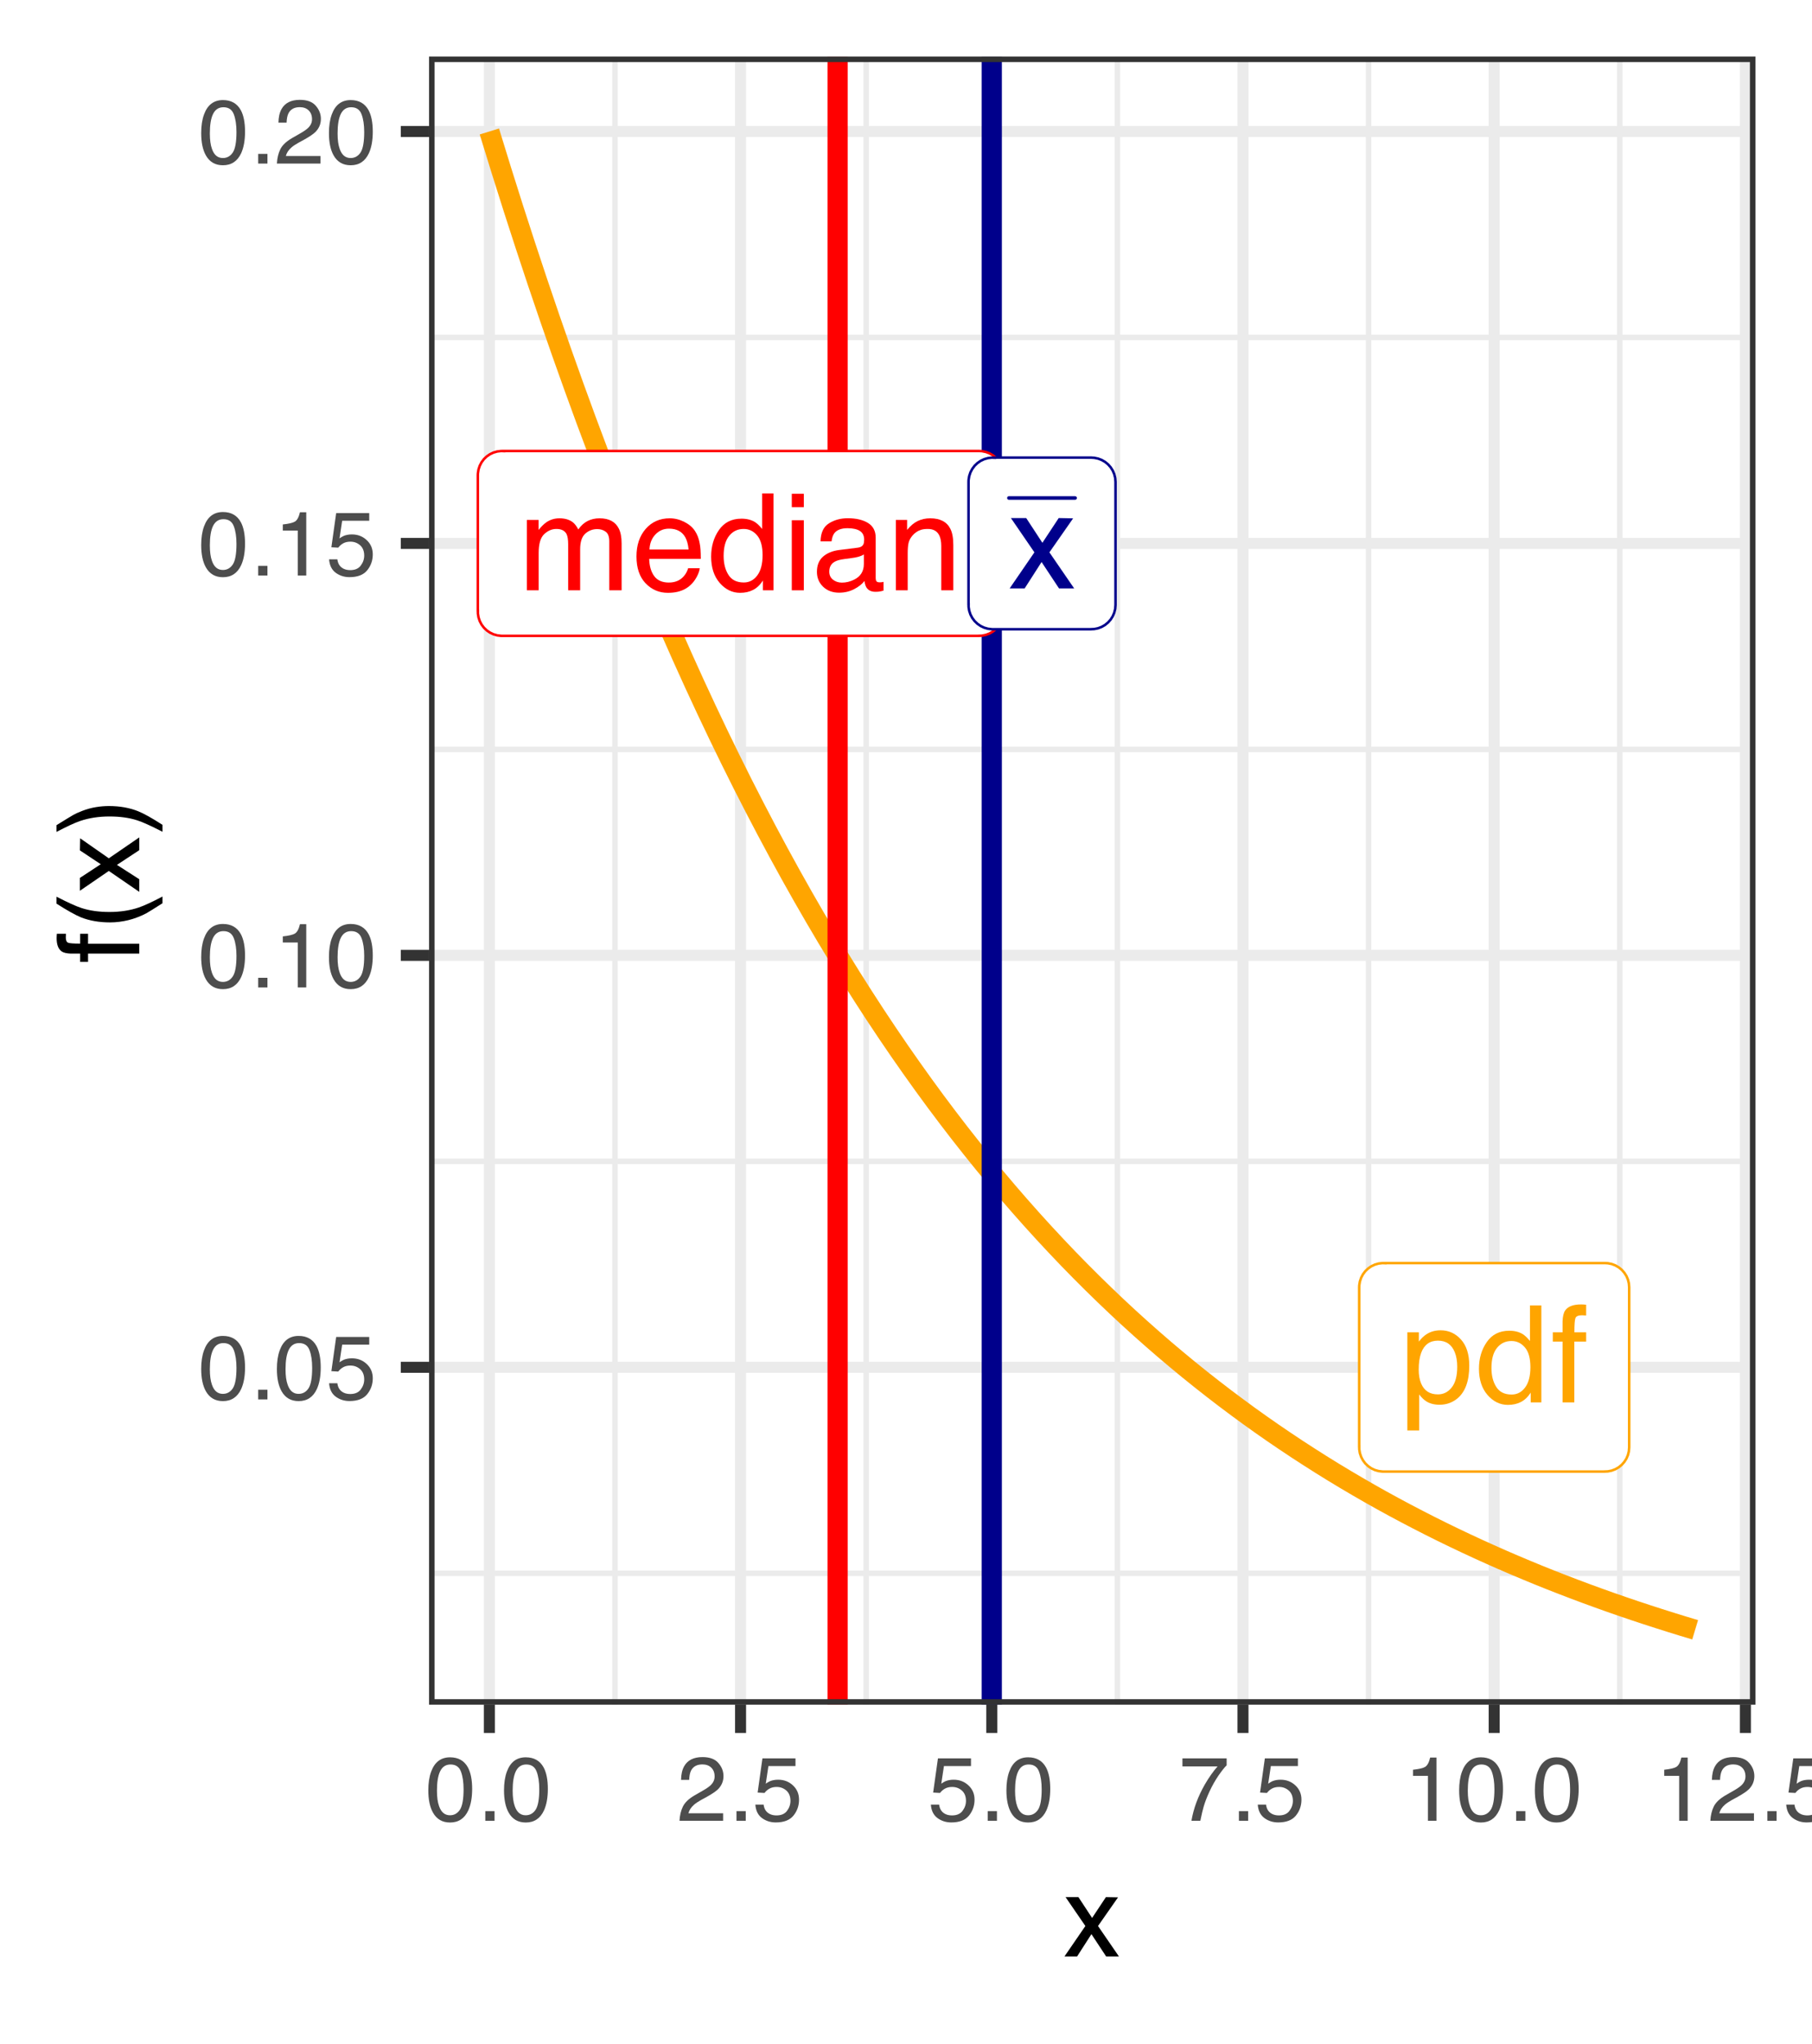 <?xml version="1.0" encoding="UTF-8"?>
<svg xmlns="http://www.w3.org/2000/svg" xmlns:xlink="http://www.w3.org/1999/xlink" width="383" height="432" viewBox="0 0 383 432">
<defs>
<g>
<g id="glyph-0-0">
<path d="M 0.922 0 L 0.922 -20.406 L 17.109 -20.406 L 17.109 0 Z M 14.562 -2.562 L 14.562 -17.859 L 3.469 -17.859 L 3.469 -2.562 Z M 14.562 -2.562 "/>
</g>
<g id="glyph-0-1">
<path d="M 1.828 -14.875 L 4.312 -14.875 L 4.312 -12.766 C 4.906 -13.492 5.441 -14.023 5.922 -14.359 C 6.742 -14.93 7.676 -15.219 8.719 -15.219 C 9.906 -15.219 10.863 -14.926 11.594 -14.344 C 12 -14.008 12.367 -13.516 12.703 -12.859 C 13.254 -13.66 13.906 -14.254 14.656 -14.641 C 15.406 -15.023 16.25 -15.219 17.188 -15.219 C 19.188 -15.219 20.547 -14.492 21.266 -13.047 C 21.66 -12.266 21.859 -11.219 21.859 -9.906 L 21.859 0 L 19.25 0 L 19.25 -10.344 C 19.25 -11.332 19 -12.008 18.5 -12.375 C 18.008 -12.75 17.41 -12.938 16.703 -12.938 C 15.723 -12.938 14.875 -12.609 14.156 -11.953 C 13.445 -11.297 13.094 -10.195 13.094 -8.656 L 13.094 0 L 10.562 0 L 10.562 -9.719 C 10.562 -10.719 10.441 -11.453 10.203 -11.922 C 9.816 -12.617 9.109 -12.969 8.078 -12.969 C 7.129 -12.969 6.266 -12.598 5.484 -11.859 C 4.711 -11.129 4.328 -9.805 4.328 -7.891 L 4.328 0 L 1.828 0 Z M 1.828 -14.875 "/>
</g>
<g id="glyph-0-2">
<path d="M 8.031 -15.219 C 9.082 -15.219 10.102 -14.969 11.094 -14.469 C 12.094 -13.969 12.848 -13.328 13.359 -12.547 C 13.859 -11.797 14.191 -10.922 14.359 -9.922 C 14.516 -9.234 14.594 -8.141 14.594 -6.641 L 3.688 -6.641 C 3.727 -5.129 4.082 -3.914 4.75 -3 C 5.414 -2.094 6.445 -1.641 7.844 -1.641 C 9.156 -1.641 10.195 -2.07 10.969 -2.938 C 11.414 -3.438 11.734 -4.016 11.922 -4.672 L 14.375 -4.672 C 14.312 -4.117 14.098 -3.504 13.734 -2.828 C 13.367 -2.16 12.957 -1.613 12.5 -1.188 C 11.738 -0.445 10.801 0.051 9.688 0.312 C 9.082 0.457 8.398 0.531 7.641 0.531 C 5.785 0.531 4.211 -0.141 2.922 -1.484 C 1.641 -2.836 1 -4.727 1 -7.156 C 1 -9.539 1.645 -11.477 2.938 -12.969 C 4.238 -14.469 5.938 -15.219 8.031 -15.219 Z M 12.016 -8.625 C 11.91 -9.707 11.676 -10.57 11.312 -11.219 C 10.625 -12.426 9.477 -13.031 7.875 -13.031 C 6.727 -13.031 5.766 -12.613 4.984 -11.781 C 4.211 -10.957 3.801 -9.906 3.75 -8.625 Z M 7.797 -15.234 Z M 7.797 -15.234 "/>
</g>
<g id="glyph-0-3">
<path d="M 3.422 -7.266 C 3.422 -5.672 3.758 -4.336 4.438 -3.266 C 5.113 -2.191 6.195 -1.656 7.688 -1.656 C 8.844 -1.656 9.789 -2.148 10.531 -3.141 C 11.281 -4.141 11.656 -5.57 11.656 -7.438 C 11.656 -9.312 11.27 -10.703 10.5 -11.609 C 9.727 -12.516 8.781 -12.969 7.656 -12.969 C 6.395 -12.969 5.375 -12.484 4.594 -11.516 C 3.812 -10.555 3.422 -9.141 3.422 -7.266 Z M 7.188 -15.141 C 8.32 -15.141 9.273 -14.898 10.047 -14.422 C 10.492 -14.141 11 -13.656 11.562 -12.969 L 11.562 -20.484 L 13.969 -20.484 L 13.969 0 L 11.719 0 L 11.719 -2.062 C 11.133 -1.145 10.441 -0.484 9.641 -0.078 C 8.848 0.328 7.938 0.531 6.906 0.531 C 5.25 0.531 3.812 -0.164 2.594 -1.562 C 1.383 -2.957 0.781 -4.812 0.781 -7.125 C 0.781 -9.289 1.332 -11.164 2.438 -12.75 C 3.539 -14.344 5.125 -15.141 7.188 -15.141 Z M 7.188 -15.141 "/>
</g>
<g id="glyph-0-4">
<path d="M 1.828 -14.812 L 4.375 -14.812 L 4.375 0 L 1.828 0 Z M 1.828 -20.406 L 4.375 -20.406 L 4.375 -17.578 L 1.828 -17.578 Z M 1.828 -20.406 "/>
</g>
<g id="glyph-0-5">
<path d="M 3.75 -3.953 C 3.75 -3.234 4.008 -2.664 4.531 -2.25 C 5.062 -1.832 5.691 -1.625 6.422 -1.625 C 7.297 -1.625 8.145 -1.828 8.969 -2.234 C 10.363 -2.91 11.062 -4.02 11.062 -5.562 L 11.062 -7.578 C 10.75 -7.379 10.352 -7.211 9.875 -7.078 C 9.395 -6.953 8.922 -6.863 8.453 -6.812 L 6.953 -6.609 C 6.035 -6.492 5.352 -6.305 4.906 -6.047 C 4.133 -5.609 3.75 -4.91 3.75 -3.953 Z M 9.812 -9.016 C 10.383 -9.086 10.77 -9.328 10.969 -9.734 C 11.07 -9.961 11.125 -10.285 11.125 -10.703 C 11.125 -11.547 10.82 -12.16 10.219 -12.547 C 9.613 -12.93 8.742 -13.125 7.609 -13.125 C 6.305 -13.125 5.379 -12.773 4.828 -12.078 C 4.523 -11.68 4.328 -11.102 4.234 -10.344 L 1.906 -10.344 C 1.945 -12.176 2.539 -13.445 3.688 -14.156 C 4.832 -14.875 6.16 -15.234 7.672 -15.234 C 9.422 -15.234 10.844 -14.898 11.938 -14.234 C 13.02 -13.566 13.562 -12.531 13.562 -11.125 L 13.562 -2.562 C 13.562 -2.301 13.613 -2.086 13.719 -1.922 C 13.82 -1.766 14.047 -1.688 14.391 -1.688 C 14.504 -1.688 14.629 -1.691 14.766 -1.703 C 14.91 -1.723 15.062 -1.75 15.219 -1.781 L 15.219 0.062 C 14.82 0.176 14.52 0.242 14.312 0.266 C 14.113 0.297 13.836 0.312 13.484 0.312 C 12.629 0.312 12.004 0.008 11.609 -0.594 C 11.41 -0.914 11.27 -1.375 11.188 -1.969 C 10.676 -1.301 9.941 -0.723 8.984 -0.234 C 8.035 0.254 6.984 0.5 5.828 0.5 C 4.453 0.5 3.328 0.082 2.453 -0.75 C 1.578 -1.594 1.141 -2.645 1.141 -3.906 C 1.141 -5.281 1.566 -6.348 2.422 -7.109 C 3.285 -7.867 4.422 -8.336 5.828 -8.516 Z M 7.734 -15.234 Z M 7.734 -15.234 "/>
</g>
<g id="glyph-0-6">
<path d="M 1.828 -14.875 L 4.203 -14.875 L 4.203 -12.766 C 4.91 -13.641 5.656 -14.266 6.438 -14.641 C 7.227 -15.023 8.109 -15.219 9.078 -15.219 C 11.18 -15.219 12.602 -14.477 13.344 -13 C 13.758 -12.195 13.969 -11.047 13.969 -9.547 L 13.969 0 L 11.422 0 L 11.422 -9.375 C 11.422 -10.281 11.285 -11.016 11.016 -11.578 C 10.566 -12.504 9.758 -12.969 8.594 -12.969 C 8 -12.969 7.516 -12.906 7.141 -12.781 C 6.453 -12.57 5.848 -12.164 5.328 -11.562 C 4.91 -11.07 4.641 -10.562 4.516 -10.031 C 4.391 -9.508 4.328 -8.766 4.328 -7.797 L 4.328 0 L 1.828 0 Z M 7.703 -15.234 Z M 7.703 -15.234 "/>
</g>
<g id="glyph-0-7">
<path d="M 0.422 -14.875 L 3.656 -14.875 L 7.078 -9.641 L 10.531 -14.875 L 13.578 -14.812 L 8.562 -7.625 L 13.797 0 L 10.594 0 L 6.906 -5.578 L 3.328 0 L 0.156 0 L 5.391 -7.625 Z M 0.422 -14.875 "/>
</g>
<g id="glyph-0-8">
<path d="M 8.109 -1.688 C 9.273 -1.688 10.242 -2.172 11.016 -3.141 C 11.797 -4.117 12.188 -5.582 12.188 -7.531 C 12.188 -8.719 12.016 -9.738 11.672 -10.594 C 11.023 -12.227 9.836 -13.047 8.109 -13.047 C 6.379 -13.047 5.195 -12.18 4.562 -10.453 C 4.219 -9.523 4.047 -8.348 4.047 -6.922 C 4.047 -5.773 4.219 -4.797 4.562 -3.984 C 5.207 -2.453 6.391 -1.688 8.109 -1.688 Z M 1.641 -14.812 L 4.078 -14.812 L 4.078 -12.844 C 4.578 -13.508 5.117 -14.031 5.703 -14.406 C 6.547 -14.957 7.539 -15.234 8.688 -15.234 C 10.375 -15.234 11.801 -14.586 12.969 -13.297 C 14.145 -12.004 14.734 -10.16 14.734 -7.766 C 14.734 -4.523 13.891 -2.207 12.203 -0.812 C 11.129 0.062 9.879 0.5 8.453 0.5 C 7.328 0.5 6.383 0.254 5.625 -0.234 C 5.176 -0.516 4.68 -0.992 4.141 -1.672 L 4.141 5.938 L 1.641 5.938 Z M 1.641 -14.812 "/>
</g>
<g id="glyph-0-9">
<path d="M 2.453 -17.141 C 2.492 -18.18 2.676 -18.941 3 -19.422 C 3.582 -20.273 4.707 -20.703 6.375 -20.703 C 6.531 -20.703 6.691 -20.695 6.859 -20.688 C 7.023 -20.676 7.219 -20.66 7.438 -20.641 L 7.438 -18.359 C 7.176 -18.379 6.988 -18.391 6.875 -18.391 C 6.758 -18.398 6.648 -18.406 6.547 -18.406 C 5.785 -18.406 5.328 -18.207 5.172 -17.812 C 5.023 -17.426 4.953 -16.426 4.953 -14.812 L 7.438 -14.812 L 7.438 -12.844 L 4.938 -12.844 L 4.938 0 L 2.453 0 L 2.453 -12.844 L 0.391 -12.844 L 0.391 -14.812 L 2.453 -14.812 Z M 2.453 -17.141 "/>
</g>
<g id="glyph-1-0">
<path d="M 0.625 0 L 0.625 -13.781 L 11.547 -13.781 L 11.547 0 Z M 9.828 -1.719 L 9.828 -12.047 L 2.344 -12.047 L 2.344 -1.719 Z M 9.828 -1.719 "/>
</g>
<g id="glyph-1-1">
<path d="M 5.188 -13.422 C 6.926 -13.422 8.188 -12.707 8.969 -11.281 C 9.562 -10.176 9.859 -8.66 9.859 -6.734 C 9.859 -4.91 9.586 -3.398 9.047 -2.203 C 8.254 -0.492 6.969 0.359 5.188 0.359 C 3.57 0.359 2.367 -0.336 1.578 -1.734 C 0.922 -2.898 0.594 -4.469 0.594 -6.438 C 0.594 -7.969 0.789 -9.281 1.188 -10.375 C 1.926 -12.406 3.258 -13.422 5.188 -13.422 Z M 5.172 -1.172 C 6.047 -1.172 6.742 -1.555 7.266 -2.328 C 7.785 -3.109 8.047 -4.555 8.047 -6.672 C 8.047 -8.191 7.859 -9.441 7.484 -10.422 C 7.109 -11.41 6.379 -11.906 5.297 -11.906 C 4.305 -11.906 3.578 -11.438 3.109 -10.5 C 2.648 -9.57 2.422 -8.195 2.422 -6.375 C 2.422 -5.008 2.57 -3.91 2.875 -3.078 C 3.32 -1.805 4.086 -1.172 5.172 -1.172 Z M 5.172 -1.172 "/>
</g>
<g id="glyph-1-2">
<path d="M 1.641 -2.047 L 3.594 -2.047 L 3.594 0 L 1.641 0 Z M 1.641 -2.047 "/>
</g>
<g id="glyph-1-3">
<path d="M 2.375 -3.422 C 2.488 -2.461 2.938 -1.797 3.719 -1.422 C 4.113 -1.234 4.57 -1.141 5.094 -1.141 C 6.094 -1.141 6.832 -1.457 7.312 -2.094 C 7.801 -2.738 8.047 -3.445 8.047 -4.219 C 8.047 -5.156 7.758 -5.879 7.188 -6.391 C 6.613 -6.898 5.926 -7.156 5.125 -7.156 C 4.539 -7.156 4.039 -7.039 3.625 -6.812 C 3.219 -6.594 2.863 -6.285 2.562 -5.891 L 1.109 -5.969 L 2.125 -13.203 L 9.109 -13.203 L 9.109 -11.578 L 3.391 -11.578 L 2.828 -7.844 C 3.141 -8.07 3.438 -8.25 3.719 -8.375 C 4.219 -8.582 4.797 -8.688 5.453 -8.688 C 6.68 -8.688 7.723 -8.285 8.578 -7.484 C 9.43 -6.691 9.859 -5.688 9.859 -4.469 C 9.859 -3.195 9.469 -2.078 8.688 -1.109 C 7.906 -0.141 6.656 0.344 4.938 0.344 C 3.844 0.344 2.875 0.035 2.031 -0.578 C 1.188 -1.203 0.719 -2.148 0.625 -3.422 Z M 2.375 -3.422 "/>
</g>
<g id="glyph-1-4">
<path d="M 1.844 -9.5 L 1.844 -10.797 C 3.062 -10.922 3.91 -11.117 4.391 -11.391 C 4.867 -11.672 5.227 -12.332 5.469 -13.375 L 6.797 -13.375 L 6.797 0 L 5 0 L 5 -9.5 Z M 1.844 -9.5 "/>
</g>
<g id="glyph-1-5">
<path d="M 0.594 0 C 0.656 -1.156 0.895 -2.16 1.312 -3.016 C 1.727 -3.867 2.539 -4.648 3.75 -5.359 L 5.547 -6.391 C 6.359 -6.859 6.926 -7.258 7.25 -7.594 C 7.758 -8.113 8.016 -8.707 8.016 -9.375 C 8.016 -10.156 7.781 -10.773 7.312 -11.234 C 6.844 -11.691 6.219 -11.922 5.438 -11.922 C 4.281 -11.922 3.477 -11.484 3.031 -10.609 C 2.801 -10.141 2.672 -9.488 2.641 -8.656 L 0.922 -8.656 C 0.941 -9.832 1.16 -10.789 1.578 -11.531 C 2.305 -12.82 3.598 -13.469 5.453 -13.469 C 6.984 -13.469 8.102 -13.051 8.812 -12.219 C 9.531 -11.395 9.891 -10.473 9.891 -9.453 C 9.891 -8.379 9.508 -7.457 8.75 -6.688 C 8.312 -6.25 7.523 -5.711 6.391 -5.078 L 5.109 -4.375 C 4.492 -4.031 4.016 -3.707 3.672 -3.406 C 3.047 -2.863 2.648 -2.258 2.484 -1.594 L 9.812 -1.594 L 9.812 0 Z M 0.594 0 "/>
</g>
<g id="glyph-1-6">
<path d="M 10.047 -13.203 L 10.047 -11.734 C 9.609 -11.316 9.031 -10.586 8.312 -9.547 C 7.602 -8.504 6.973 -7.383 6.422 -6.188 C 5.879 -5.02 5.469 -3.953 5.188 -2.984 C 5 -2.367 4.766 -1.375 4.484 0 L 2.609 0 C 3.035 -2.562 3.973 -5.113 5.422 -7.656 C 6.285 -9.145 7.188 -10.426 8.125 -11.5 L 0.703 -11.5 L 0.703 -13.203 Z M 10.047 -13.203 "/>
</g>
<g id="glyph-2-0">
<path d="M 0.781 0 L 0.781 -17.219 L 14.438 -17.219 L 14.438 0 Z M 12.281 -2.156 L 12.281 -15.062 L 2.938 -15.062 L 2.938 -2.156 Z M 12.281 -2.156 "/>
</g>
<g id="glyph-2-1">
<path d="M 0.359 -12.547 L 3.078 -12.547 L 5.969 -8.141 L 8.891 -12.547 L 11.453 -12.5 L 7.219 -6.438 L 11.641 0 L 8.938 0 L 5.828 -4.719 L 2.797 0 L 0.125 0 L 4.547 -6.438 Z M 0.359 -12.547 "/>
</g>
<g id="glyph-3-0">
<path d="M 0 -0.781 L -17.219 -0.781 L -17.219 -14.438 L 0 -14.438 Z M -2.156 -12.281 L -15.062 -12.281 L -15.062 -2.938 L -2.156 -2.938 Z M -2.156 -12.281 "/>
</g>
<g id="glyph-3-1">
<path d="M -14.469 -2.078 C -15.344 -2.109 -15.984 -2.258 -16.391 -2.531 C -17.109 -3.02 -17.469 -3.969 -17.469 -5.375 C -17.469 -5.508 -17.461 -5.645 -17.453 -5.781 C -17.441 -5.926 -17.43 -6.086 -17.422 -6.266 L -15.5 -6.266 C -15.508 -6.047 -15.516 -5.891 -15.516 -5.797 C -15.523 -5.703 -15.531 -5.609 -15.531 -5.516 C -15.531 -4.879 -15.363 -4.5 -15.031 -4.375 C -14.695 -4.25 -13.852 -4.188 -12.5 -4.188 L -12.5 -6.266 L -10.828 -6.266 L -10.828 -4.156 L 0 -4.156 L 0 -2.078 L -10.828 -2.078 L -10.828 -0.328 L -12.5 -0.328 L -12.5 -2.078 Z M -14.469 -2.078 "/>
</g>
<g id="glyph-3-2">
<path d="M -17.5 -7.109 C -15.113 -5.879 -13.359 -5.082 -12.234 -4.719 C -10.523 -4.156 -8.551 -3.875 -6.312 -3.875 C -4.039 -3.875 -1.969 -4.191 -0.094 -4.828 C 1.062 -5.223 2.727 -5.992 4.906 -7.141 L 4.906 -5.719 C 3.125 -4.582 1.984 -3.875 1.484 -3.594 C 0.992 -3.32 0.328 -3.023 -0.516 -2.703 C -1.672 -2.266 -2.906 -1.961 -4.219 -1.797 C -4.895 -1.711 -5.547 -1.672 -6.172 -1.672 C -8.484 -1.672 -10.539 -2.031 -12.344 -2.75 C -13.488 -3.219 -15.207 -4.18 -17.5 -5.641 Z M -17.5 -7.109 "/>
</g>
<g id="glyph-3-3">
<path d="M -12.547 -0.359 L -12.547 -3.078 L -8.141 -5.969 L -12.547 -8.891 L -12.5 -11.453 L -6.438 -7.219 L 0 -11.641 L 0 -8.938 L -4.719 -5.828 L 0 -2.797 L 0 -0.125 L -6.438 -4.547 Z M -12.547 -0.359 "/>
</g>
<g id="glyph-3-4">
<path d="M 4.906 -0.828 C 2.477 -2.078 0.707 -2.879 -0.406 -3.234 C -2.082 -3.785 -4.051 -4.062 -6.312 -4.062 C -8.562 -4.062 -10.625 -3.742 -12.5 -3.109 C -13.656 -2.711 -15.32 -1.941 -17.5 -0.797 L -17.5 -2.219 C -15.57 -3.414 -14.383 -4.141 -13.938 -4.391 C -13.488 -4.648 -12.867 -4.93 -12.078 -5.234 C -11.109 -5.609 -10.145 -5.875 -9.188 -6.031 C -8.238 -6.188 -7.32 -6.266 -6.438 -6.266 C -4.125 -6.266 -2.062 -5.898 -0.25 -5.172 C 0.914 -4.711 2.633 -3.754 4.906 -2.297 Z M 4.906 -0.828 "/>
</g>
</g>
<clipPath id="clip-0">
<path clip-rule="nonzero" d="M 90.691 11.957 L 371.043 11.957 L 371.043 360.309 L 90.691 360.309 Z M 90.691 11.957 "/>
</clipPath>
<clipPath id="clip-1">
<path clip-rule="nonzero" d="M 90.691 331 L 371.043 331 L 371.043 334 L 90.691 334 Z M 90.691 331 "/>
</clipPath>
<clipPath id="clip-2">
<path clip-rule="nonzero" d="M 90.691 244 L 371.043 244 L 371.043 247 L 90.691 247 Z M 90.691 244 "/>
</clipPath>
<clipPath id="clip-3">
<path clip-rule="nonzero" d="M 90.691 157 L 371.043 157 L 371.043 159 L 90.691 159 Z M 90.691 157 "/>
</clipPath>
<clipPath id="clip-4">
<path clip-rule="nonzero" d="M 90.691 70 L 371.043 70 L 371.043 72 L 90.691 72 Z M 90.691 70 "/>
</clipPath>
<clipPath id="clip-5">
<path clip-rule="nonzero" d="M 129 11.957 L 131 11.957 L 131 360.309 L 129 360.309 Z M 129 11.957 "/>
</clipPath>
<clipPath id="clip-6">
<path clip-rule="nonzero" d="M 182 11.957 L 184 11.957 L 184 360.309 L 182 360.309 Z M 182 11.957 "/>
</clipPath>
<clipPath id="clip-7">
<path clip-rule="nonzero" d="M 235 11.957 L 237 11.957 L 237 360.309 L 235 360.309 Z M 235 11.957 "/>
</clipPath>
<clipPath id="clip-8">
<path clip-rule="nonzero" d="M 288 11.957 L 290 11.957 L 290 360.309 L 288 360.309 Z M 288 11.957 "/>
</clipPath>
<clipPath id="clip-9">
<path clip-rule="nonzero" d="M 341 11.957 L 343 11.957 L 343 360.309 L 341 360.309 Z M 341 11.957 "/>
</clipPath>
<clipPath id="clip-10">
<path clip-rule="nonzero" d="M 90.691 287 L 371.043 287 L 371.043 291 L 90.691 291 Z M 90.691 287 "/>
</clipPath>
<clipPath id="clip-11">
<path clip-rule="nonzero" d="M 90.691 200 L 371.043 200 L 371.043 204 L 90.691 204 Z M 90.691 200 "/>
</clipPath>
<clipPath id="clip-12">
<path clip-rule="nonzero" d="M 90.691 113 L 371.043 113 L 371.043 117 L 90.691 117 Z M 90.691 113 "/>
</clipPath>
<clipPath id="clip-13">
<path clip-rule="nonzero" d="M 90.691 26 L 371.043 26 L 371.043 29 L 90.691 29 Z M 90.691 26 "/>
</clipPath>
<clipPath id="clip-14">
<path clip-rule="nonzero" d="M 102 11.957 L 105 11.957 L 105 360.309 L 102 360.309 Z M 102 11.957 "/>
</clipPath>
<clipPath id="clip-15">
<path clip-rule="nonzero" d="M 155 11.957 L 158 11.957 L 158 360.309 L 155 360.309 Z M 155 11.957 "/>
</clipPath>
<clipPath id="clip-16">
<path clip-rule="nonzero" d="M 208 11.957 L 211 11.957 L 211 360.309 L 208 360.309 Z M 208 11.957 "/>
</clipPath>
<clipPath id="clip-17">
<path clip-rule="nonzero" d="M 261 11.957 L 264 11.957 L 264 360.309 L 261 360.309 Z M 261 11.957 "/>
</clipPath>
<clipPath id="clip-18">
<path clip-rule="nonzero" d="M 314 11.957 L 317 11.957 L 317 360.309 L 314 360.309 Z M 314 11.957 "/>
</clipPath>
<clipPath id="clip-19">
<path clip-rule="nonzero" d="M 367 11.957 L 371 11.957 L 371 360.309 L 367 360.309 Z M 367 11.957 "/>
</clipPath>
<clipPath id="clip-20">
<path clip-rule="nonzero" d="M 207 11.957 L 212 11.957 L 212 360.309 L 207 360.309 Z M 207 11.957 "/>
</clipPath>
<clipPath id="clip-21">
<path clip-rule="nonzero" d="M 174 11.957 L 180 11.957 L 180 360.309 L 174 360.309 Z M 174 11.957 "/>
</clipPath>
<clipPath id="clip-22">
<path clip-rule="nonzero" d="M 90.691 11.957 L 371.043 11.957 L 371.043 360.309 L 90.691 360.309 Z M 90.691 11.957 "/>
</clipPath>
</defs>
<rect x="-38.3" y="-43.2" width="459.6" height="518.4" fill="rgb(100%, 100%, 100%)" fill-opacity="1"/>
<rect x="-38.3" y="-43.2" width="459.6" height="518.4" fill="rgb(100%, 100%, 100%)" fill-opacity="1"/>
<path fill="none" stroke-width="2.328" stroke-linecap="round" stroke-linejoin="round" stroke="rgb(100%, 100%, 100%)" stroke-opacity="1" stroke-miterlimit="10" d="M 0 432 L 383 432 L 383 0 L 0 0 Z M 0 432 "/>
<g clip-path="url(#clip-0)">
<path fill-rule="nonzero" fill="rgb(100%, 100%, 100%)" fill-opacity="1" d="M 90.691 360.309 L 371.043 360.309 L 371.043 11.957 L 90.691 11.957 Z M 90.691 360.309 "/>
</g>
<g clip-path="url(#clip-1)">
<path fill="none" stroke-width="1.164" stroke-linecap="butt" stroke-linejoin="round" stroke="rgb(92.157%, 92.157%, 92.157%)" stroke-opacity="1" stroke-miterlimit="10" d="M 90.691 332.535 L 371.043 332.535 "/>
</g>
<g clip-path="url(#clip-2)">
<path fill="none" stroke-width="1.164" stroke-linecap="butt" stroke-linejoin="round" stroke="rgb(92.157%, 92.157%, 92.157%)" stroke-opacity="1" stroke-miterlimit="10" d="M 90.691 245.465 L 371.043 245.465 "/>
</g>
<g clip-path="url(#clip-3)">
<path fill="none" stroke-width="1.164" stroke-linecap="butt" stroke-linejoin="round" stroke="rgb(92.157%, 92.157%, 92.157%)" stroke-opacity="1" stroke-miterlimit="10" d="M 90.691 158.395 L 371.043 158.395 "/>
</g>
<g clip-path="url(#clip-4)">
<path fill="none" stroke-width="1.164" stroke-linecap="butt" stroke-linejoin="round" stroke="rgb(92.157%, 92.157%, 92.157%)" stroke-opacity="1" stroke-miterlimit="10" d="M 90.691 71.324 L 371.043 71.324 "/>
</g>
<g clip-path="url(#clip-5)">
<path fill="none" stroke-width="1.164" stroke-linecap="butt" stroke-linejoin="round" stroke="rgb(92.157%, 92.157%, 92.157%)" stroke-opacity="1" stroke-miterlimit="10" d="M 129.984 360.309 L 129.984 11.957 "/>
</g>
<g clip-path="url(#clip-6)">
<path fill="none" stroke-width="1.164" stroke-linecap="butt" stroke-linejoin="round" stroke="rgb(92.157%, 92.157%, 92.157%)" stroke-opacity="1" stroke-miterlimit="10" d="M 183.082 360.309 L 183.082 11.957 "/>
</g>
<g clip-path="url(#clip-7)">
<path fill="none" stroke-width="1.164" stroke-linecap="butt" stroke-linejoin="round" stroke="rgb(92.157%, 92.157%, 92.157%)" stroke-opacity="1" stroke-miterlimit="10" d="M 236.18 360.309 L 236.18 11.957 "/>
</g>
<g clip-path="url(#clip-8)">
<path fill="none" stroke-width="1.164" stroke-linecap="butt" stroke-linejoin="round" stroke="rgb(92.157%, 92.157%, 92.157%)" stroke-opacity="1" stroke-miterlimit="10" d="M 289.273 360.309 L 289.273 11.957 "/>
</g>
<g clip-path="url(#clip-9)">
<path fill="none" stroke-width="1.164" stroke-linecap="butt" stroke-linejoin="round" stroke="rgb(92.157%, 92.157%, 92.157%)" stroke-opacity="1" stroke-miterlimit="10" d="M 342.371 360.309 L 342.371 11.957 "/>
</g>
<g clip-path="url(#clip-10)">
<path fill="none" stroke-width="2.328" stroke-linecap="butt" stroke-linejoin="round" stroke="rgb(92.157%, 92.157%, 92.157%)" stroke-opacity="1" stroke-miterlimit="10" d="M 90.691 289 L 371.043 289 "/>
</g>
<g clip-path="url(#clip-11)">
<path fill="none" stroke-width="2.328" stroke-linecap="butt" stroke-linejoin="round" stroke="rgb(92.157%, 92.157%, 92.157%)" stroke-opacity="1" stroke-miterlimit="10" d="M 90.691 201.93 L 371.043 201.93 "/>
</g>
<g clip-path="url(#clip-12)">
<path fill="none" stroke-width="2.328" stroke-linecap="butt" stroke-linejoin="round" stroke="rgb(92.157%, 92.157%, 92.157%)" stroke-opacity="1" stroke-miterlimit="10" d="M 90.691 114.859 L 371.043 114.859 "/>
</g>
<g clip-path="url(#clip-13)">
<path fill="none" stroke-width="2.328" stroke-linecap="butt" stroke-linejoin="round" stroke="rgb(92.157%, 92.157%, 92.157%)" stroke-opacity="1" stroke-miterlimit="10" d="M 90.691 27.789 L 371.043 27.789 "/>
</g>
<g clip-path="url(#clip-14)">
<path fill="none" stroke-width="2.328" stroke-linecap="butt" stroke-linejoin="round" stroke="rgb(92.157%, 92.157%, 92.157%)" stroke-opacity="1" stroke-miterlimit="10" d="M 103.438 360.309 L 103.438 11.957 "/>
</g>
<g clip-path="url(#clip-15)">
<path fill="none" stroke-width="2.328" stroke-linecap="butt" stroke-linejoin="round" stroke="rgb(92.157%, 92.157%, 92.157%)" stroke-opacity="1" stroke-miterlimit="10" d="M 156.531 360.309 L 156.531 11.957 "/>
</g>
<g clip-path="url(#clip-16)">
<path fill="none" stroke-width="2.328" stroke-linecap="butt" stroke-linejoin="round" stroke="rgb(92.157%, 92.157%, 92.157%)" stroke-opacity="1" stroke-miterlimit="10" d="M 209.629 360.309 L 209.629 11.957 "/>
</g>
<g clip-path="url(#clip-17)">
<path fill="none" stroke-width="2.328" stroke-linecap="butt" stroke-linejoin="round" stroke="rgb(92.157%, 92.157%, 92.157%)" stroke-opacity="1" stroke-miterlimit="10" d="M 262.727 360.309 L 262.727 11.957 "/>
</g>
<g clip-path="url(#clip-18)">
<path fill="none" stroke-width="2.328" stroke-linecap="butt" stroke-linejoin="round" stroke="rgb(92.157%, 92.157%, 92.157%)" stroke-opacity="1" stroke-miterlimit="10" d="M 315.824 360.309 L 315.824 11.957 "/>
</g>
<g clip-path="url(#clip-19)">
<path fill="none" stroke-width="2.328" stroke-linecap="butt" stroke-linejoin="round" stroke="rgb(92.157%, 92.157%, 92.157%)" stroke-opacity="1" stroke-miterlimit="10" d="M 368.922 360.309 L 368.922 11.957 "/>
</g>
<path fill="none" stroke-width="4.268" stroke-linecap="butt" stroke-linejoin="round" stroke="rgb(100%, 64.706%, 0%)" stroke-opacity="1" stroke-miterlimit="10" d="M 103.438 27.789 L 105.984 36.047 L 108.531 44.113 L 111.082 51.984 L 113.629 59.668 L 116.18 67.172 L 118.727 74.496 L 121.277 81.648 L 123.824 88.633 L 126.375 95.449 L 128.922 102.102 L 131.473 108.598 L 134.02 114.941 L 136.566 121.133 L 139.117 127.18 L 141.664 133.082 L 144.215 138.844 L 146.762 144.469 L 149.312 149.961 L 151.859 155.324 L 154.41 160.559 L 156.957 165.668 L 159.508 170.66 L 162.055 175.531 L 164.602 180.285 L 167.152 184.93 L 169.699 189.461 L 172.25 193.887 L 174.797 198.207 L 177.348 202.426 L 179.895 206.543 L 182.445 210.562 L 184.992 214.488 L 187.543 218.32 L 190.09 222.062 L 192.641 225.711 L 195.188 229.277 L 197.734 232.758 L 200.285 236.156 L 202.832 239.477 L 205.383 242.715 L 207.93 245.879 L 210.48 248.965 L 213.027 251.98 L 215.578 254.922 L 218.125 257.793 L 220.676 260.598 L 223.223 263.336 L 225.77 266.012 L 228.32 268.621 L 230.867 271.168 L 233.418 273.656 L 235.965 276.086 L 238.516 278.457 L 241.062 280.77 L 243.613 283.031 L 246.16 285.238 L 248.711 287.391 L 251.258 289.496 L 253.805 291.547 L 256.355 293.551 L 258.902 295.508 L 261.453 297.418 L 264 299.285 L 266.551 301.105 L 269.098 302.883 L 271.648 304.617 L 274.195 306.312 L 276.746 307.965 L 279.293 309.582 L 281.84 311.16 L 284.391 312.699 L 286.938 314.199 L 289.488 315.668 L 292.035 317.102 L 294.586 318.5 L 297.133 319.863 L 299.684 321.195 L 302.23 322.496 L 304.781 323.77 L 307.328 325.008 L 309.879 326.219 L 312.426 327.402 L 314.973 328.555 L 317.523 329.684 L 320.07 330.781 L 322.621 331.855 L 325.168 332.906 L 327.719 333.93 L 330.266 334.926 L 332.816 335.902 L 335.363 336.855 L 337.914 337.785 L 340.461 338.695 L 343.008 339.578 L 345.559 340.445 L 348.105 341.289 L 350.656 342.113 L 353.203 342.918 L 355.754 343.707 L 358.301 344.473 "/>
<g clip-path="url(#clip-20)">
<path fill="none" stroke-width="4.268" stroke-linecap="butt" stroke-linejoin="round" stroke="rgb(0%, 0%, 54.51%)" stroke-opacity="1" stroke-miterlimit="10" d="M 209.629 360.309 L 209.629 11.957 "/>
</g>
<g clip-path="url(#clip-21)">
<path fill="none" stroke-width="4.268" stroke-linecap="butt" stroke-linejoin="round" stroke="rgb(100%, 0%, 0%)" stroke-opacity="1" stroke-miterlimit="10" d="M 177.043 360.309 L 177.043 11.957 "/>
</g>
<path fill-rule="nonzero" fill="rgb(100%, 100%, 100%)" fill-opacity="1" stroke-width="0.533" stroke-linecap="round" stroke-linejoin="round" stroke="rgb(100%, 0%, 0%)" stroke-opacity="1" stroke-miterlimit="10" d="M 106.117 134.395 L 206.945 134.395 L 206.742 134.391 L 207.562 134.359 L 208.371 134.191 L 209.145 133.902 L 209.855 133.488 L 210.496 132.969 L 211.043 132.352 L 211.48 131.652 L 211.805 130.895 L 212.004 130.094 L 212.07 129.273 L 212.07 100.445 L 212.004 99.625 L 211.805 98.824 L 211.48 98.066 L 211.043 97.367 L 210.496 96.75 L 209.855 96.23 L 209.145 95.816 L 208.371 95.527 L 207.562 95.359 L 206.945 95.324 L 106.117 95.324 L 106.734 95.359 L 105.914 95.328 L 105.094 95.426 L 104.301 95.656 L 103.559 96.008 L 102.879 96.477 L 102.285 97.047 L 101.789 97.707 L 101.406 98.438 L 101.145 99.219 L 101.012 100.031 L 100.996 100.445 L 100.996 129.273 L 101.012 128.863 L 101.012 129.688 L 101.145 130.5 L 101.406 131.281 L 101.789 132.012 L 102.285 132.668 L 102.879 133.242 L 103.559 133.707 L 104.301 134.062 L 105.094 134.293 L 105.914 134.391 Z M 106.117 134.395 "/>
<g fill="rgb(100%, 0%, 0%)" fill-opacity="1">
<use xlink:href="#glyph-0-1" x="109.531" y="124.769"/>
</g>
<g fill="rgb(100%, 0%, 0%)" fill-opacity="1">
<use xlink:href="#glyph-0-2" x="133.531" y="124.769"/>
</g>
<g fill="rgb(100%, 0%, 0%)" fill-opacity="1">
<use xlink:href="#glyph-0-3" x="149.531" y="124.769"/>
</g>
<g fill="rgb(100%, 0%, 0%)" fill-opacity="1">
<use xlink:href="#glyph-0-4" x="165.531" y="124.769"/>
</g>
<g fill="rgb(100%, 0%, 0%)" fill-opacity="1">
<use xlink:href="#glyph-0-5" x="171.531" y="124.769"/>
</g>
<g fill="rgb(100%, 0%, 0%)" fill-opacity="1">
<use xlink:href="#glyph-0-6" x="187.531" y="124.769"/>
</g>
<path fill-rule="nonzero" fill="rgb(100%, 100%, 100%)" fill-opacity="1" stroke-width="0.533" stroke-linecap="round" stroke-linejoin="round" stroke="rgb(0%, 0%, 54.51%)" stroke-opacity="1" stroke-miterlimit="10" d="M 209.836 132.996 L 230.664 132.996 L 230.457 132.992 L 231.281 132.957 L 232.09 132.793 L 232.859 132.5 L 233.574 132.09 L 234.211 131.566 L 234.758 130.949 L 235.199 130.254 L 235.52 129.496 L 235.719 128.695 L 235.785 127.875 L 235.785 101.844 L 235.719 101.023 L 235.52 100.223 L 235.199 99.465 L 234.758 98.77 L 234.211 98.152 L 233.574 97.629 L 232.859 97.219 L 232.09 96.926 L 231.281 96.762 L 230.664 96.723 L 209.836 96.723 L 210.453 96.762 L 209.629 96.727 L 208.809 96.828 L 208.02 97.055 L 207.273 97.41 L 206.598 97.879 L 206 98.449 L 205.508 99.109 L 205.125 99.836 L 204.863 100.621 L 204.73 101.434 L 204.715 101.844 L 204.715 127.875 L 204.73 127.461 L 204.73 128.285 L 204.863 129.098 L 205.125 129.883 L 205.508 130.609 L 206 131.27 L 206.598 131.84 L 207.273 132.309 L 208.02 132.664 L 208.809 132.891 L 209.629 132.992 Z M 209.836 132.996 "/>
<g fill="rgb(0%, 0%, 54.51%)" fill-opacity="1">
<use xlink:href="#glyph-0-7" x="213.25" y="124.37"/>
</g>
<path fill="none" stroke-width="0.75" stroke-linecap="round" stroke-linejoin="round" stroke="rgb(0%, 0%, 54.51%)" stroke-opacity="1" stroke-miterlimit="10" d="M 213.25 105.258 L 227.25 105.258 "/>
<path fill-rule="nonzero" fill="rgb(100%, 100%, 100%)" fill-opacity="1" stroke-width="0.533" stroke-linecap="round" stroke-linejoin="round" stroke="rgb(100%, 64.706%, 0%)" stroke-opacity="1" stroke-miterlimit="10" d="M 292.41 311.035 L 339.238 311.035 L 339.031 311.031 L 339.855 310.996 L 340.664 310.832 L 341.434 310.539 L 342.148 310.129 L 342.785 309.605 L 343.332 308.988 L 343.773 308.293 L 344.098 307.535 L 344.293 306.734 L 344.359 305.914 L 344.359 272.086 L 344.293 271.262 L 344.098 270.461 L 343.773 269.703 L 343.332 269.008 L 342.785 268.391 L 342.148 267.871 L 341.434 267.457 L 340.664 267.164 L 339.855 267 L 339.238 266.965 L 292.41 266.965 L 293.027 267 L 292.203 266.969 L 291.387 267.066 L 290.594 267.297 L 289.848 267.648 L 289.172 268.117 L 288.574 268.688 L 288.082 269.348 L 287.699 270.078 L 287.438 270.859 L 287.305 271.672 L 287.289 272.086 L 287.289 305.914 L 287.305 305.5 L 287.305 306.324 L 287.438 307.141 L 287.699 307.922 L 288.082 308.648 L 288.574 309.309 L 289.172 309.879 L 289.848 310.348 L 290.594 310.703 L 291.387 310.93 L 292.203 311.031 Z M 292.41 311.035 "/>
<g fill="rgb(100%, 64.706%, 0%)" fill-opacity="1">
<use xlink:href="#glyph-0-8" x="295.824" y="296.409"/>
</g>
<g fill="rgb(100%, 64.706%, 0%)" fill-opacity="1">
<use xlink:href="#glyph-0-3" x="311.824" y="296.409"/>
</g>
<g fill="rgb(100%, 64.706%, 0%)" fill-opacity="1">
<use xlink:href="#glyph-0-9" x="327.824" y="296.409"/>
</g>
<g clip-path="url(#clip-22)">
<path fill="none" stroke-width="2.328" stroke-linecap="round" stroke-linejoin="round" stroke="rgb(20%, 20%, 20%)" stroke-opacity="1" stroke-miterlimit="10" d="M 90.691 360.309 L 371.043 360.309 L 371.043 11.957 L 90.691 11.957 Z M 90.691 360.309 "/>
</g>
<g fill="rgb(30.196%, 30.196%, 30.196%)" fill-opacity="1">
<use xlink:href="#glyph-1-1" x="41.934" y="295.784"/>
<use xlink:href="#glyph-1-2" x="52.934" y="295.784"/>
<use xlink:href="#glyph-1-1" x="57.934" y="295.784"/>
<use xlink:href="#glyph-1-3" x="68.934" y="295.784"/>
</g>
<g fill="rgb(30.196%, 30.196%, 30.196%)" fill-opacity="1">
<use xlink:href="#glyph-1-1" x="41.934" y="208.714"/>
<use xlink:href="#glyph-1-2" x="52.934" y="208.714"/>
<use xlink:href="#glyph-1-4" x="57.934" y="208.714"/>
<use xlink:href="#glyph-1-1" x="68.934" y="208.714"/>
</g>
<g fill="rgb(30.196%, 30.196%, 30.196%)" fill-opacity="1">
<use xlink:href="#glyph-1-1" x="41.934" y="121.644"/>
<use xlink:href="#glyph-1-2" x="52.934" y="121.644"/>
<use xlink:href="#glyph-1-4" x="57.934" y="121.644"/>
<use xlink:href="#glyph-1-3" x="68.934" y="121.644"/>
</g>
<g fill="rgb(30.196%, 30.196%, 30.196%)" fill-opacity="1">
<use xlink:href="#glyph-1-1" x="41.934" y="34.573"/>
<use xlink:href="#glyph-1-2" x="52.934" y="34.573"/>
<use xlink:href="#glyph-1-5" x="57.934" y="34.573"/>
<use xlink:href="#glyph-1-1" x="68.934" y="34.573"/>
</g>
<path fill="none" stroke-width="2.328" stroke-linecap="butt" stroke-linejoin="round" stroke="rgb(20%, 20%, 20%)" stroke-opacity="1" stroke-miterlimit="10" d="M 84.715 289 L 90.691 289 "/>
<path fill="none" stroke-width="2.328" stroke-linecap="butt" stroke-linejoin="round" stroke="rgb(20%, 20%, 20%)" stroke-opacity="1" stroke-miterlimit="10" d="M 84.715 201.93 L 90.691 201.93 "/>
<path fill="none" stroke-width="2.328" stroke-linecap="butt" stroke-linejoin="round" stroke="rgb(20%, 20%, 20%)" stroke-opacity="1" stroke-miterlimit="10" d="M 84.715 114.859 L 90.691 114.859 "/>
<path fill="none" stroke-width="2.328" stroke-linecap="butt" stroke-linejoin="round" stroke="rgb(20%, 20%, 20%)" stroke-opacity="1" stroke-miterlimit="10" d="M 84.715 27.789 L 90.691 27.789 "/>
<path fill="none" stroke-width="2.328" stroke-linecap="butt" stroke-linejoin="round" stroke="rgb(20%, 20%, 20%)" stroke-opacity="1" stroke-miterlimit="10" d="M 103.438 366.285 L 103.438 360.309 "/>
<path fill="none" stroke-width="2.328" stroke-linecap="butt" stroke-linejoin="round" stroke="rgb(20%, 20%, 20%)" stroke-opacity="1" stroke-miterlimit="10" d="M 156.531 366.285 L 156.531 360.309 "/>
<path fill="none" stroke-width="2.328" stroke-linecap="butt" stroke-linejoin="round" stroke="rgb(20%, 20%, 20%)" stroke-opacity="1" stroke-miterlimit="10" d="M 209.629 366.285 L 209.629 360.309 "/>
<path fill="none" stroke-width="2.328" stroke-linecap="butt" stroke-linejoin="round" stroke="rgb(20%, 20%, 20%)" stroke-opacity="1" stroke-miterlimit="10" d="M 262.727 366.285 L 262.727 360.309 "/>
<path fill="none" stroke-width="2.328" stroke-linecap="butt" stroke-linejoin="round" stroke="rgb(20%, 20%, 20%)" stroke-opacity="1" stroke-miterlimit="10" d="M 315.824 366.285 L 315.824 360.309 "/>
<path fill="none" stroke-width="2.328" stroke-linecap="butt" stroke-linejoin="round" stroke="rgb(20%, 20%, 20%)" stroke-opacity="1" stroke-miterlimit="10" d="M 368.922 366.285 L 368.922 360.309 "/>
<g fill="rgb(30.196%, 30.196%, 30.196%)" fill-opacity="1">
<use xlink:href="#glyph-1-1" x="89.938" y="384.851"/>
<use xlink:href="#glyph-1-2" x="100.938" y="384.851"/>
<use xlink:href="#glyph-1-1" x="105.938" y="384.851"/>
</g>
<g fill="rgb(30.196%, 30.196%, 30.196%)" fill-opacity="1">
<use xlink:href="#glyph-1-5" x="143.031" y="384.851"/>
<use xlink:href="#glyph-1-2" x="154.031" y="384.851"/>
<use xlink:href="#glyph-1-3" x="159.031" y="384.851"/>
</g>
<g fill="rgb(30.196%, 30.196%, 30.196%)" fill-opacity="1">
<use xlink:href="#glyph-1-3" x="196.129" y="384.851"/>
<use xlink:href="#glyph-1-2" x="207.129" y="384.851"/>
<use xlink:href="#glyph-1-1" x="212.129" y="384.851"/>
</g>
<g fill="rgb(30.196%, 30.196%, 30.196%)" fill-opacity="1">
<use xlink:href="#glyph-1-6" x="249.227" y="384.851"/>
<use xlink:href="#glyph-1-2" x="260.227" y="384.851"/>
<use xlink:href="#glyph-1-3" x="265.227" y="384.851"/>
</g>
<g fill="rgb(30.196%, 30.196%, 30.196%)" fill-opacity="1">
<use xlink:href="#glyph-1-4" x="296.824" y="384.851"/>
<use xlink:href="#glyph-1-1" x="307.824" y="384.851"/>
<use xlink:href="#glyph-1-2" x="318.824" y="384.851"/>
<use xlink:href="#glyph-1-1" x="323.824" y="384.851"/>
</g>
<g fill="rgb(30.196%, 30.196%, 30.196%)" fill-opacity="1">
<use xlink:href="#glyph-1-4" x="349.922" y="384.851"/>
<use xlink:href="#glyph-1-5" x="360.922" y="384.851"/>
<use xlink:href="#glyph-1-2" x="371.922" y="384.851"/>
<use xlink:href="#glyph-1-3" x="376.922" y="384.851"/>
</g>
<g fill="rgb(0%, 0%, 0%)" fill-opacity="1">
<use xlink:href="#glyph-2-1" x="224.867" y="413.523"/>
</g>
<g fill="rgb(0%, 0%, 0%)" fill-opacity="1">
<use xlink:href="#glyph-3-1" x="29.438" y="203.633"/>
<use xlink:href="#glyph-3-2" x="29.438" y="196.633"/>
<use xlink:href="#glyph-3-3" x="29.438" y="188.633"/>
<use xlink:href="#glyph-3-4" x="29.438" y="176.633"/>
</g>
</svg>
